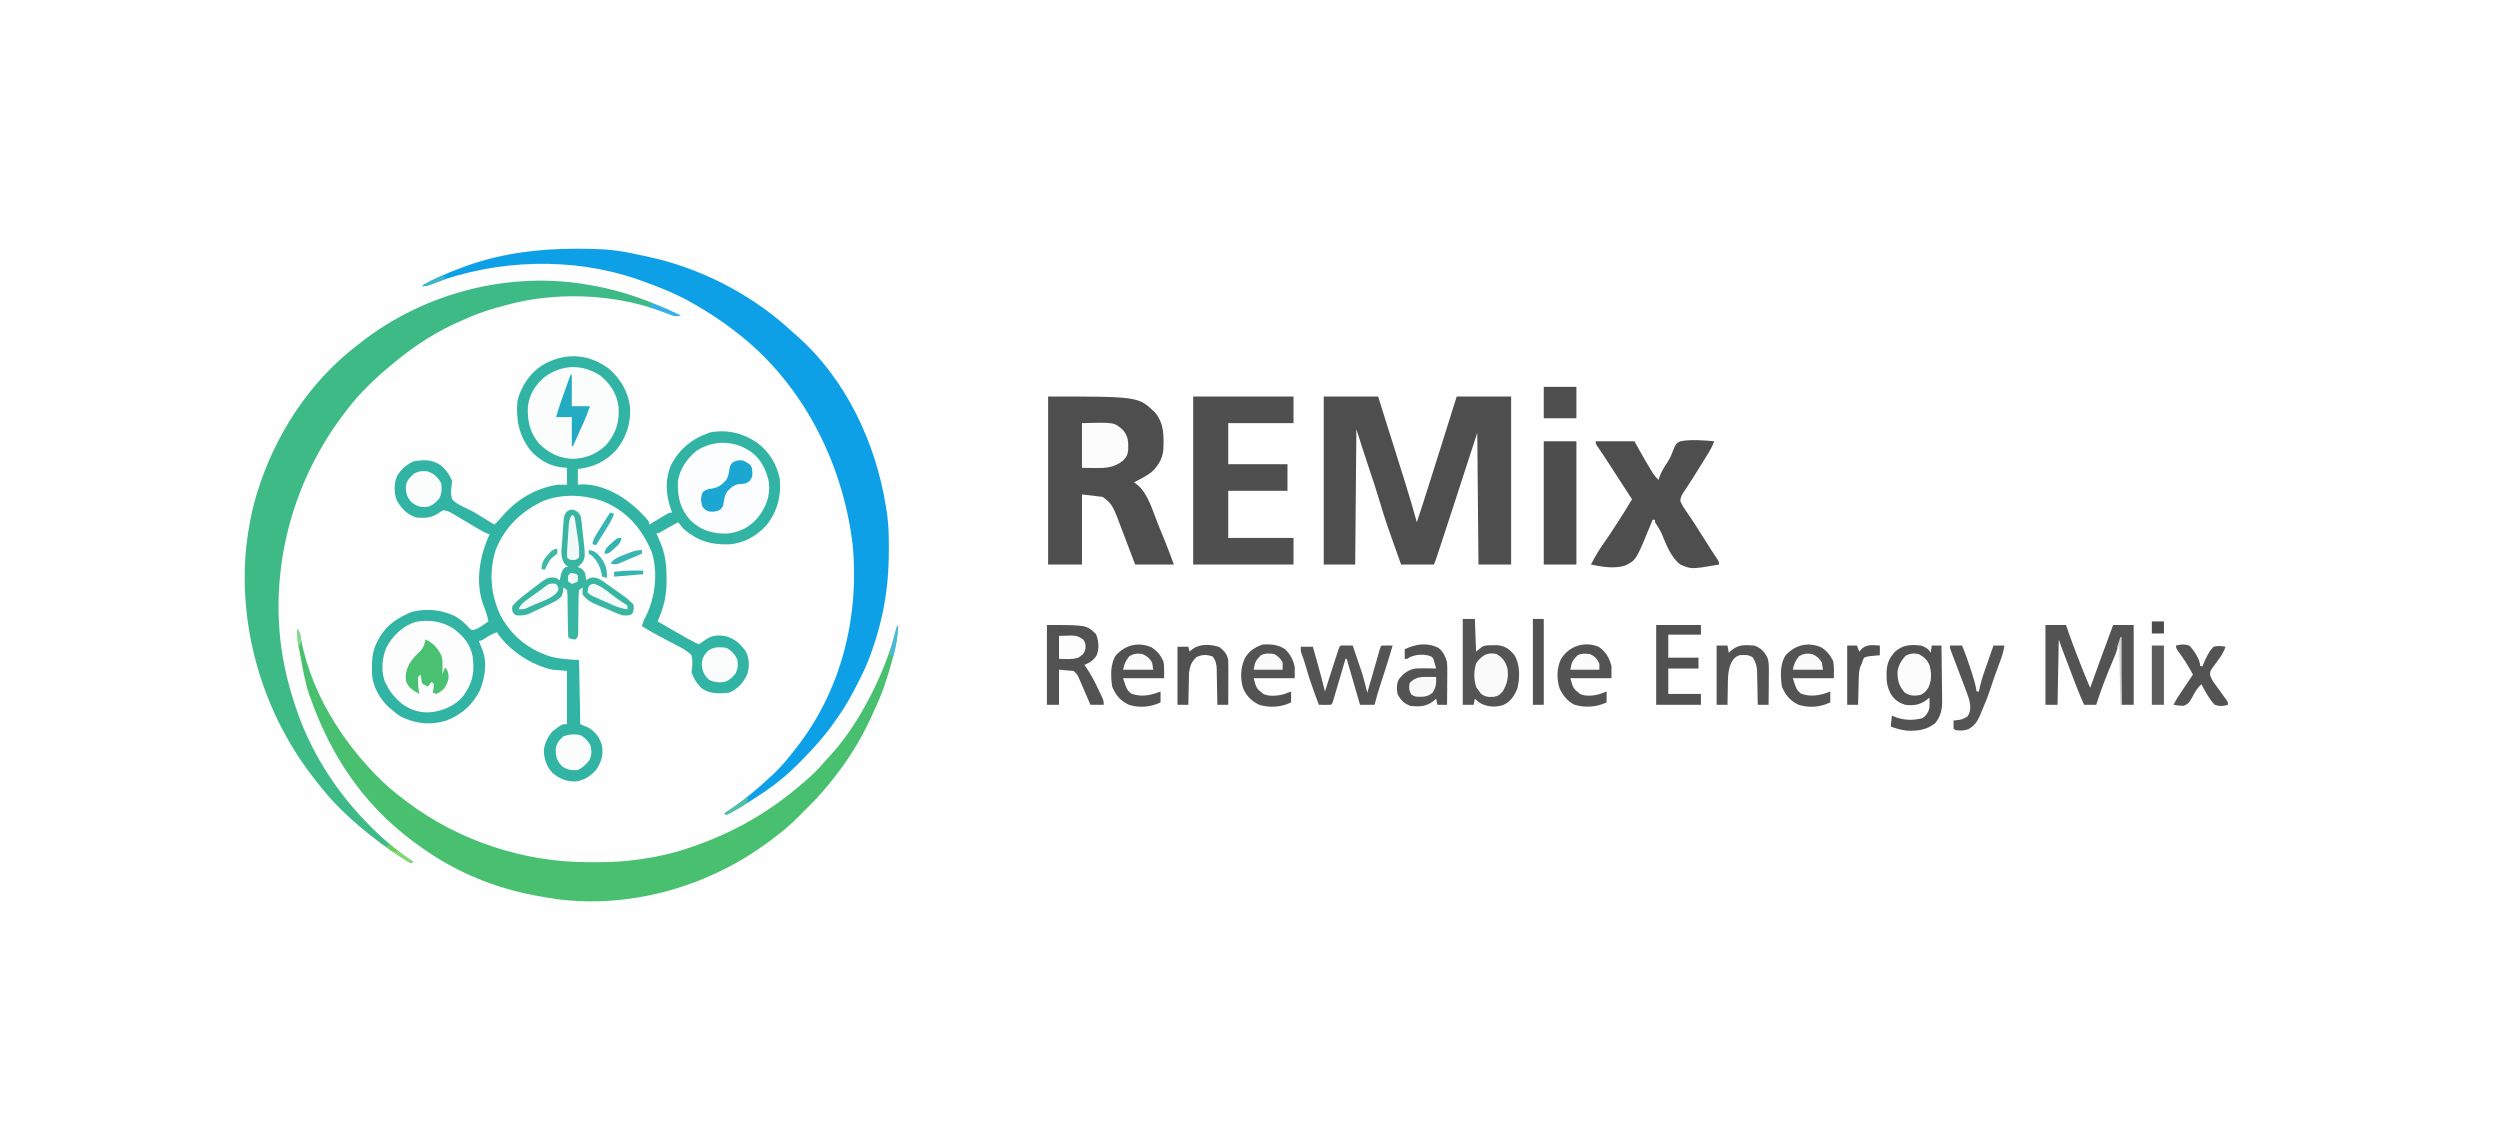 <?xml version="1.0" encoding="UTF-8"?>
<svg version="1.1" xmlns="http://www.w3.org/2000/svg" width="2068" height="945">
<rect width="100%" height="100%" fill="#333333" stroke="none"/>
<path d="M0 0 C682.44 0 1364.88 0 2068 0 C2068 311.85 2068 623.7 2068 945 C1385.56 945 703.12 945 0 945 C0 633.15 0 321.3 0 0 Z " fill="#FEFEFE" transform="translate(0,0)"/>
<path d="M0 0 C9.703 8.327 16.223 19.718 17.426 32.531 C17.962 45.232 14.112 56.95 6.176 66.867 C-2.81 76.634 -12.759 81.33 -25.824 82.867 C-25.824 87.157 -25.824 91.447 -25.824 95.867 C-24.545 95.743 -23.267 95.62 -21.949 95.492 C-4.844 95.516 12.695 105.597 24.562 117.207 C33.176 125.975 33.176 125.975 33.176 128.867 C33.68 128.564 34.185 128.261 34.705 127.949 C36.984 126.584 39.267 125.226 41.551 123.867 C42.742 123.152 42.742 123.152 43.957 122.422 C44.718 121.971 45.478 121.52 46.262 121.055 C46.963 120.636 47.665 120.217 48.388 119.785 C50.176 118.867 50.176 118.867 52.176 118.867 C51.743 117.755 51.743 117.755 51.301 116.621 C46.814 103.892 46.052 91.282 51.633 78.73 C58.063 66.797 67.563 58.645 80.176 53.867 C81.29 53.434 82.403 53.001 83.551 52.555 C97.278 49.951 110.642 53.024 122.176 60.867 C132.242 68.063 138.677 78.789 141.176 90.867 C142.6 105.305 139.111 118.143 130.055 129.535 C121.834 138.458 111.198 144.477 98.953 145.141 C84.284 145.576 73.658 142.439 62.176 132.867 C60.306 130.942 58.765 129.039 57.176 126.867 C55.446 127.803 53.717 128.741 51.988 129.68 C50.544 130.463 50.544 130.463 49.07 131.262 C47.167 132.318 45.287 133.419 43.438 134.566 C41.176 135.867 41.176 135.867 39.176 135.867 C39.586 136.846 39.996 137.824 40.418 138.832 C40.963 140.156 41.507 141.48 42.051 142.805 C42.32 143.445 42.59 144.085 42.867 144.744 C46.776 154.325 47.564 163.232 47.551 173.555 C47.549 175.42 47.549 175.42 47.548 177.323 C47.396 189.072 44.815 198.165 40.176 208.867 C43.73 210.933 47.287 212.996 50.845 215.056 C52.052 215.755 53.258 216.456 54.464 217.157 C60.943 220.923 67.416 224.621 74.176 227.867 C74.791 227.446 75.406 227.024 76.039 226.59 C77.251 225.768 77.251 225.768 78.488 224.93 C79.289 224.384 80.089 223.839 80.914 223.277 C86.189 219.988 91.785 220.093 97.707 221.445 C104.633 223.797 109.054 227.876 113.176 233.867 C116.088 239.882 116.343 246.231 114.301 252.594 C111.132 259.494 106.381 265.058 99.176 267.867 C91.448 268.722 83.739 268.982 77.047 264.566 C72.884 260.786 69.948 256.183 68.176 250.867 C68.303 249.864 68.43 248.86 68.562 247.826 C69.018 243.846 69.072 240.783 68.176 236.867 C64.212 232.741 59.506 230.453 54.426 227.93 C53.128 227.239 51.832 226.543 50.539 225.842 C48 224.473 45.45 223.133 42.885 221.813 C37.529 219.037 32.353 215.96 27.176 212.867 C27.9 209.746 28.925 207.357 30.488 204.555 C38.227 189.033 40.599 168.456 35.332 151.68 C27.629 132.943 15.408 118.284 -3.543 110.156 C-19.34 103.95 -38.624 102.964 -54.57 109.324 C-72.837 117.986 -86.252 130.855 -93.824 149.867 C-99.619 168.191 -97.91 187.803 -89.289 204.914 C-80.21 221.211 -66.722 231.963 -49 237.797 C-40.738 240.113 -33.697 240.276 -24.824 240.867 C-24.494 258.357 -24.164 275.847 -23.824 293.867 C-20.359 295.352 -20.359 295.352 -16.824 296.867 C-10.968 300.507 -7.644 305.24 -5.824 311.867 C-4.532 319.511 -6.482 325.534 -10.824 331.867 C-15.215 336.821 -20.499 340.21 -27.137 341.219 C-34.77 341.672 -40.826 339.183 -46.68 334.328 C-51.436 329.372 -53.501 323.371 -53.988 316.578 C-53.692 310.132 -50.958 304.744 -46.824 299.867 C-39.035 293.867 -39.035 293.867 -34.824 293.867 C-34.824 279.347 -34.824 264.827 -34.824 249.867 C-38.784 249.537 -42.744 249.207 -46.824 248.867 C-64.409 245.042 -82.798 232.907 -92.824 217.867 C-96.986 219.298 -100.41 221.432 -104.055 223.844 C-105.824 224.867 -105.824 224.867 -107.824 224.867 C-107.547 225.543 -107.27 226.218 -106.984 226.914 C-106.441 228.252 -106.441 228.252 -105.887 229.617 C-105.347 230.94 -105.347 230.94 -104.797 232.289 C-100.617 243.369 -102.585 255.08 -106.824 265.867 C-112.688 277.716 -122.036 286.05 -134.309 290.836 C-147.218 294.961 -159.687 293.683 -171.824 287.867 C-174.796 286.129 -177.286 284.184 -179.824 281.867 C-180.488 281.317 -181.152 280.766 -181.836 280.199 C-189.058 273.748 -195.119 263.547 -196.017 253.768 C-196.41 242.824 -196.502 233.605 -190.824 223.867 C-190.138 222.641 -190.138 222.641 -189.438 221.391 C-183.115 211.031 -173.863 205.401 -162.824 200.867 C-150.399 198.048 -138.215 199.193 -126.824 204.867 C-122.684 207.521 -119.078 210.388 -115.895 214.145 C-113.959 216.139 -113.959 216.139 -111.375 215.809 C-108.591 214.781 -106.439 213.508 -104.012 211.805 C-102.826 210.983 -102.826 210.983 -101.617 210.145 C-101.026 209.723 -100.434 209.301 -99.824 208.867 C-100.722 203.461 -102.737 198.545 -104.668 193.438 C-110.645 174.983 -106.757 153.987 -98.824 136.867 C-99.855 136.492 -99.855 136.492 -100.906 136.11 C-104.286 134.671 -107.375 132.877 -110.516 130.988 C-111.803 130.225 -113.09 129.461 -114.377 128.697 C-116.388 127.498 -118.398 126.298 -120.407 125.096 C-122.357 123.931 -124.311 122.772 -126.266 121.613 C-127.163 121.073 -127.163 121.073 -128.078 120.521 C-132.214 118.052 -132.214 118.052 -136.824 116.867 C-138.924 117.789 -138.924 117.789 -140.887 119.242 C-146.936 123.399 -152.608 123.656 -159.824 122.867 C-167.398 120.241 -171.689 115.549 -175.637 108.742 C-178.056 102.472 -178.02 94.713 -175.324 88.555 C-172.056 83.023 -167.375 78.974 -161.512 76.43 C-153.358 75.186 -146.928 74.836 -139.762 79.379 C-135.088 82.969 -132.026 87.394 -129.824 92.867 C-130.034 95.292 -130.332 97.711 -130.699 100.117 C-130.901 103.117 -130.597 104.826 -129.824 107.867 C-125.995 112.042 -120.378 114.214 -115.345 116.606 C-110.983 118.788 -106.893 121.406 -102.762 123.992 C-101.23 124.934 -99.697 125.874 -98.164 126.812 C-96.511 127.83 -96.511 127.83 -94.824 128.867 C-92.267 126.36 -89.875 123.797 -87.574 121.055 C-75.829 107.65 -60.506 98.711 -42.824 95.867 C-41.388 95.805 -39.949 95.78 -38.512 95.805 C-36.686 95.836 -36.686 95.836 -34.824 95.867 C-34.824 91.247 -34.824 86.627 -34.824 81.867 C-36.144 81.764 -37.464 81.661 -38.824 81.555 C-49.433 80.299 -58.014 75.247 -65.164 67.25 C-74.663 54.762 -77.061 42.252 -75.824 26.867 C-75.019 22.843 -73.721 19.496 -71.824 15.867 C-71.35 14.946 -70.875 14.024 -70.387 13.074 C-64.344 2.544 -55.467 -4.684 -43.824 -8.133 C-42.751 -8.467 -42.751 -8.467 -41.656 -8.809 C-26.741 -12.802 -12.197 -9.302 0 0 Z " fill="#32B4A4" transform="translate(503.824,305.133)"/>
<path d="M0 0 C0.958 -0.001 1.916 -0.001 2.902 -0.002 C16.844 0.014 30.366 0.429 44.062 3.25 C45.014 3.438 45.966 3.625 46.947 3.818 C53.687 5.158 60.382 6.645 67.062 8.25 C68.849 8.675 68.849 8.675 70.672 9.109 C111.215 19.8 149.418 40.68 180.062 69.25 C180.867 69.953 181.671 70.655 182.5 71.379 C223.788 107.442 248.718 160.791 257.062 214.25 C257.243 215.359 257.424 216.467 257.611 217.609 C259.134 227.739 259.381 237.65 259.312 247.875 C259.309 248.711 259.306 249.546 259.302 250.407 C259.203 271.064 257.242 290.204 252.062 310.25 C251.725 311.569 251.725 311.569 251.381 312.914 C247.054 329.344 241.145 345.5 233.033 360.442 C232.048 362.278 231.106 364.13 230.172 365.992 C225.27 375.654 219.427 384.493 213.062 393.25 C212.642 393.83 212.222 394.41 211.789 395.008 C205.472 403.651 198.493 411.553 191.062 419.25 C190.495 419.84 189.927 420.43 189.341 421.038 C181.986 428.637 174.527 435.874 166.062 442.25 C165.201 442.902 165.201 442.902 164.321 443.567 C155.285 450.338 145.852 456.332 136.125 462.062 C135.064 462.692 134.003 463.321 132.909 463.969 C131.92 464.543 130.93 465.116 129.91 465.707 C129.023 466.222 128.137 466.738 127.223 467.269 C126.51 467.593 125.797 467.916 125.062 468.25 C124.403 467.92 123.743 467.59 123.062 467.25 C124.604 466.216 124.604 466.216 126.176 465.16 C139.451 456.186 151.444 446.265 163.062 435.25 C163.817 434.538 164.571 433.827 165.348 433.094 C170.239 428.348 174.586 423.226 178.792 417.866 C179.669 416.751 180.551 415.64 181.438 414.532 C219.779 366.486 235.087 305.303 229.375 244.625 C229.017 241.485 228.563 238.37 228.062 235.25 C227.907 234.275 227.751 233.3 227.59 232.296 C217.027 168.626 184.128 107.661 132.062 68.25 C131.524 67.835 130.985 67.42 130.43 66.992 C120.434 59.307 109.982 52.545 99.062 46.25 C98.326 45.823 97.589 45.397 96.83 44.957 C83.192 37.161 68.859 31.462 54.062 26.25 C53.093 25.908 52.123 25.566 51.125 25.214 C-2.652 6.658 -65.122 8.793 -118.129 28.867 C-121.04 29.966 -123.85 30.773 -126.938 31.25 C-123.301 28.209 -119.268 26.353 -115 24.375 C-114.242 24.022 -113.484 23.669 -112.704 23.305 C-106.219 20.319 -99.662 17.651 -92.938 15.25 C-91.862 14.853 -90.787 14.456 -89.68 14.047 C-60.544 3.748 -30.73 0.02 0 0 Z " fill="#0EA0E6" transform="translate(475.938,205.75)"/>
<path d="M0 0 C0.907 0.161 1.814 0.322 2.749 0.488 C27.807 5.028 51.179 13.852 74 25 C69.891 26.37 67.244 24.852 63.375 23.375 C61.823 22.809 60.269 22.247 58.715 21.688 C57.529 21.26 57.529 21.26 56.32 20.824 C17.476 7.023 -29.131 5.324 -69 16 C-70.194 16.315 -70.194 16.315 -71.412 16.637 C-81.926 19.439 -92.08 22.484 -102 27 C-103.35 27.571 -104.702 28.138 -106.055 28.703 C-126.943 37.536 -145.59 49.518 -163 64 C-163.504 64.414 -164.009 64.828 -164.528 65.255 C-178.229 76.534 -191.264 88.824 -202 103 C-202.405 103.523 -202.809 104.046 -203.226 104.584 C-245.51 159.34 -265.31 229.041 -256.559 297.787 C-254.418 313.581 -250.951 328.834 -246 344 C-245.751 344.784 -245.503 345.568 -245.247 346.376 C-233.672 382.641 -213.333 415.63 -187 443 C-186.1 443.94 -186.1 443.94 -185.183 444.9 C-173.424 457.129 -161.071 467.5 -147 477 C-147.66 477.33 -148.32 477.66 -149 478 C-150.701 477.218 -150.701 477.218 -152.754 475.93 C-153.517 475.452 -154.281 474.974 -155.068 474.482 C-155.891 473.952 -156.714 473.422 -157.562 472.875 C-158.837 472.06 -158.837 472.06 -160.137 471.229 C-168.793 465.613 -176.977 459.479 -185 453 C-185.596 452.521 -186.192 452.043 -186.806 451.549 C-201.181 439.9 -214.78 426.733 -226 412 C-226.793 411.001 -227.586 410.002 -228.402 408.973 C-271.022 355.083 -292.226 284.475 -285.281 215.949 C-283.598 201.711 -281.126 187.738 -277 174 C-276.776 173.249 -276.552 172.498 -276.321 171.724 C-262.001 124.64 -233.295 80.105 -194 50 C-192.823 49.071 -191.646 48.141 -190.469 47.211 C-137.377 5.787 -66.393 -12.404 0 0 Z " fill="#3DBA85" transform="translate(489,236)"/>
<path d="M0 0 C14.85 0 29.7 0 45 0 C50 16 50 16 52.375 23.625 C54.411 30.154 56.485 36.671 58.562 43.188 C60.76 50.08 62.937 56.978 65.047 63.898 C65.932 66.779 66.84 69.653 67.751 72.526 C71.049 82.956 74.032 93.472 77 104 C79.52 96.514 81.928 88.994 84.316 81.465 C84.734 80.151 85.151 78.837 85.569 77.522 C86.674 74.043 87.778 70.562 88.882 67.082 C89.563 64.935 90.245 62.788 90.926 60.642 C97.336 40.444 103.709 20.235 110 0 C124.85 0 139.7 0 155 0 C155 45.87 155 91.74 155 139 C146.09 139 137.18 139 128 139 C127.505 85.045 127.505 85.045 127 30 C116.552 62.09 116.552 62.09 106.125 94.188 C102.527 105.259 98.923 116.328 95.25 127.375 C94.927 128.35 94.603 129.325 94.27 130.329 C93.98 131.197 93.69 132.066 93.391 132.961 C93.143 133.701 92.896 134.442 92.642 135.205 C92 137 92 137 91 139 C82.09 139 73.18 139 64 139 C51.065 102.758 51.065 102.758 45.821 85.277 C43.191 76.527 40.338 67.862 37.407 59.208 C33.795 48.512 30.426 37.767 27 27 C26.67 63.96 26.34 100.92 26 139 C17.42 139 8.84 139 0 139 C0 93.13 0 47.26 0 0 Z " fill="#4E4E4E" transform="translate(1095,328)"/>
<path d="M0 0 C0.33 0 0.66 0 1 0 C0.571 8.701 -0.914 16.727 -3.188 25.125 C-3.501 26.302 -3.814 27.479 -4.136 28.692 C-8.014 43.051 -12.494 56.607 -19 70 C-19.633 71.403 -20.261 72.808 -20.887 74.215 C-29.793 94.017 -41.26 112.207 -55 129 C-55.502 129.616 -56.004 130.232 -56.521 130.867 C-61.719 137.215 -67.067 143.323 -73 149 C-75.497 151.476 -77.97 153.968 -80.402 156.508 C-87.419 163.751 -94.926 169.971 -103 176 C-103.55 176.416 -104.1 176.832 -104.667 177.261 C-154.451 214.774 -218.866 233.733 -281.032 225.82 C-286.712 225.004 -292.359 224.052 -298 223 C-299.466 222.727 -299.466 222.727 -300.962 222.449 C-332.256 216.408 -362.719 204.143 -389 186 C-389.881 185.406 -389.881 185.406 -390.779 184.8 C-412.92 169.83 -433.426 150.73 -449 129 C-449.636 128.136 -450.271 127.273 -450.926 126.383 C-452.675 123.955 -454.351 121.496 -456 119 C-456.882 117.666 -456.882 117.666 -457.781 116.305 C-469.076 98.576 -477.918 79.763 -485 60 C-485.418 58.86 -485.835 57.721 -486.266 56.547 C-490.026 45.384 -491.825 33.554 -494 22 C-494.194 20.997 -494.388 19.994 -494.588 18.961 C-494.862 17.52 -494.862 17.52 -495.141 16.051 C-495.385 14.777 -495.385 14.777 -495.634 13.478 C-496.204 9.62 -496.128 5.893 -496 2 C-493.767 5.35 -493.462 7.429 -492.812 11.375 C-488.371 35.259 -477.967 59.545 -465 80 C-464.438 80.891 -464.438 80.891 -463.865 81.8 C-454.875 95.963 -444.593 108.889 -433 121 C-432.53 121.497 -432.06 121.995 -431.575 122.507 C-423.979 130.513 -415.843 137.411 -407 144 C-406.446 144.42 -405.892 144.84 -405.322 145.272 C-362.796 177.44 -308.865 195.19 -255.717 195.185 C-253.034 195.187 -250.351 195.206 -247.668 195.225 C-236.312 195.262 -225.246 194.574 -214 193 C-212.916 192.849 -211.831 192.697 -210.714 192.541 C-198.162 190.659 -186.024 188.061 -174 184 C-173.08 183.695 -172.161 183.389 -171.213 183.075 C-135.804 171.212 -105.012 153.602 -77 129 C-76.009 128.132 -75.017 127.265 -73.996 126.371 C-69.259 122.149 -64.792 117.884 -60.715 113.02 C-59.536 111.631 -58.316 110.275 -57.066 108.949 C-45.272 96.419 -35.316 82.04 -27 67 C-26.598 66.279 -26.197 65.558 -25.783 64.814 C-14.437 44.293 -5.716 22.763 0 0 Z " fill="#48C06F" transform="translate(742,518)"/>
<path d="M0 0 C74.502 0 74.502 0 88.086 12.84 C96.107 21.892 95.829 33.033 95.27 44.445 C94.501 51.729 90.873 57.61 85.562 62.5 C81.03 65.909 76.068 68.483 71 71 C72.031 71.743 73.062 72.485 74.125 73.25 C83.001 80.952 86.738 95.304 91.069 105.964 C92.125 108.563 93.189 111.16 94.254 113.756 C94.943 115.443 95.632 117.129 96.32 118.816 C96.631 119.575 96.941 120.334 97.261 121.115 C99.662 127.035 101.813 132.985 104 139 C93.44 139 82.88 139 72 139 C66.812 125.312 66.812 125.312 65.21 121.083 C63.809 117.388 62.406 113.694 61 110 C60.54 108.791 60.08 107.583 59.607 106.338 C59.172 105.2 58.737 104.063 58.289 102.891 C57.906 101.887 57.522 100.883 57.127 99.849 C53.976 91.886 52.364 87.909 45 83 C39.39 82.34 33.78 81.68 28 81 C28 100.14 28 119.28 28 139 C18.76 139 9.52 139 0 139 C0 93.13 0 47.26 0 0 Z " fill="#4E4E4E" transform="translate(867,328)"/>
<path d="M0 0 C27.39 0 54.78 0 83 0 C83 7.26 83 14.52 83 22 C65.18 22 47.36 22 29 22 C29 33.22 29 44.44 29 56 C45.17 56 61.34 56 78 56 C78 63.26 78 70.52 78 78 C61.83 78 45.66 78 29 78 C29 90.87 29 103.74 29 117 C46.82 117 64.64 117 83 117 C83 124.26 83 131.52 83 139 C55.61 139 28.22 139 0 139 C0 93.13 0 47.26 0 0 Z " fill="#4F4F4F" transform="translate(987,328)"/>
<path d="M0 0 C10.56 0 21.12 0 32 0 C33.32 2.372 34.64 4.744 36 7.188 C39.043 12.613 42.136 18.002 45.375 23.312 C46.001 24.34 46.628 25.367 47.273 26.426 C48.719 28.581 50.08 30.275 52 32 C52.255 31.135 52.51 30.27 52.773 29.379 C54.257 25.293 56.331 21.881 58.735 18.271 C60.717 15.253 62.101 12.716 63.32 9.266 C66.207 2.04 66.207 2.04 70 0 C79.189 -1.66 88.748 -0.781 98 0 C96.59 3.83 94.806 7.147 92.656 10.613 C91.991 11.689 91.326 12.766 90.64 13.874 C90.29 14.436 89.94 14.998 89.58 15.577 C88.492 17.326 87.41 19.078 86.33 20.831 C83.169 25.954 79.985 31.059 76.684 36.094 C76.212 36.82 75.74 37.547 75.254 38.296 C74.401 39.603 73.536 40.901 72.656 42.191 C71.025 44.698 70.003 46.476 69.984 49.504 C71.345 52.848 73.247 55.689 75.312 58.625 C76.226 59.958 77.137 61.293 78.047 62.629 C78.528 63.335 79.01 64.042 79.506 64.77 C82.105 68.65 84.582 72.606 87.062 76.562 C91.371 83.433 91.371 83.433 95.762 90.25 C96.395 91.222 96.395 91.222 97.041 92.213 C97.827 93.415 98.617 94.615 99.41 95.813 C102 99.78 102 99.78 102 102 C79.177 105.937 79.177 105.937 70 102 C62.163 96.072 58.137 85.154 54.507 76.343 C52.976 72.948 51.076 70.081 49 67 C49 66.34 49 65.68 49 65 C48.34 65 47.68 65 47 65 C46.738 65.671 46.476 66.341 46.206 67.032 C33.459 98.401 33.459 98.401 24.135 102.9 C15.139 105.611 4.99 103.861 -4 102 C-0.648 95.542 2.934 89.467 7.179 83.559 C10.447 78.966 13.49 74.224 16.562 69.5 C17.196 68.532 17.83 67.564 18.482 66.566 C22.463 60.458 26.298 54.281 30 48 C24.071 38.828 18.136 29.66 12.188 20.5 C11.661 19.689 11.135 18.878 10.593 18.042 C10.082 17.255 9.57 16.467 9.043 15.656 C8.546 14.891 8.049 14.125 7.537 13.336 C6.465 11.707 5.378 10.088 4.28 8.477 C3.73 7.67 3.18 6.863 2.613 6.031 C2.112 5.305 1.611 4.578 1.095 3.83 C0 2 0 2 0 0 Z " fill="#4E4E4E" transform="translate(1320,365)"/>
<path d="M0 0 C8.161 6.608 13.681 15.294 14.883 25.789 C15.671 37.998 12.922 47.297 4.977 56.84 C-2.782 64.56 -12.013 68.337 -22.914 68.719 C-34.269 68.228 -42.729 64.131 -50.789 56.156 C-58.443 47.05 -60.561 37.732 -60.133 26.031 C-59.235 15.906 -54.111 7.694 -46.43 1.145 C-32.052 -9.505 -15.121 -9.996 0 0 Z " fill="#FBFDFD" transform="translate(496.789,310.844)"/>
<path d="M0 0 C1.027 0.684 1.027 0.684 2.074 1.383 C9.78 7.233 14.247 16.65 16 26 C17.248 37.094 13.849 46.35 7 55 C0.205 63.071 -7.968 67.263 -18.543 68.371 C-30.799 68.594 -40.089 65.852 -49.027 57.238 C-57.221 47.942 -59.502 38.626 -59.32 26.477 C-58.336 15.792 -52.072 6.777 -44 0 C-30.747 -8.843 -13.196 -9.019 0 0 Z " fill="#FCFDFE" transform="translate(620,373)"/>
<path d="M0 0 C8.327 5.998 14.401 13.137 16.375 23.375 C17.747 34.605 16.95 43.827 10.375 53.375 C9.868 54.133 9.362 54.891 8.84 55.672 C2.829 63.529 -7.016 67.85 -16.625 69.375 C-26.41 70.486 -34.469 68.152 -42.43 62.32 C-47.555 57.925 -51.621 53.432 -54.625 47.375 C-55.223 46.199 -55.821 45.024 -56.438 43.812 C-59.481 34.927 -58.578 24.408 -54.941 15.867 C-49.854 6.237 -41.474 -1.76 -30.945 -5.191 C-20.023 -7.232 -9.458 -5.8 0 0 Z " fill="#FCFDFC" transform="translate(374.625,519.625)"/>
<path d="M0 0 C8.91 0 17.82 0 27 0 C27 33.66 27 67.32 27 102 C18.09 102 9.18 102 0 102 C0 68.34 0 34.68 0 0 Z " fill="#4D4D4D" transform="translate(1277,365)"/>
<path d="M0 0 C3.767 0.615 4.686 1.573 7.062 4.5 C7.792 7.059 7.792 7.059 8.109 9.938 C8.232 10.998 8.354 12.059 8.48 13.152 C8.59 14.257 8.7 15.362 8.812 16.5 C9 18.111 9 18.111 9.191 19.754 C11.316 39.155 11.316 39.155 8.954 43.573 C7.562 45.25 7.562 45.25 5.062 47.5 C5.681 47.768 6.3 48.036 6.938 48.312 C9.062 49.5 9.062 49.5 11.062 52.5 C11.453 54.49 11.795 56.49 12.062 58.5 C13.053 57.84 14.043 57.18 15.062 56.5 C19.437 55.654 21.883 56.778 25.488 59.098 C27.127 60.238 28.756 61.394 30.375 62.562 C31.179 63.124 31.982 63.685 32.811 64.264 C46.374 73.812 46.374 73.812 51.062 78.5 C51.393 81.603 51.568 83.658 49.938 86.375 C47.204 88.015 45.225 87.715 42.062 87.5 C38.89 86.478 38.89 86.478 35.527 85.051 C34.926 84.796 34.325 84.542 33.706 84.28 C32.442 83.741 31.181 83.197 29.922 82.648 C28.009 81.816 26.086 81.01 24.162 80.205 C22.929 79.676 21.697 79.145 20.465 78.613 C18.802 77.898 18.802 77.898 17.105 77.169 C13.753 75.33 11.524 73.419 9.062 70.5 C8.75 67.188 8.75 67.188 9.062 64.5 C8.072 65.16 7.082 65.82 6.062 66.5 C5.749 69.451 5.622 72.202 5.621 75.156 C5.608 76.014 5.595 76.872 5.581 77.756 C5.54 80.504 5.518 83.252 5.5 86 C5.476 88.748 5.448 91.496 5.408 94.244 C5.384 95.955 5.369 97.667 5.365 99.379 C5.287 105.275 5.287 105.275 3.062 107.5 C-1.493 106.944 -1.493 106.944 -2.938 105.5 C-3.061 102.641 -3.124 99.802 -3.148 96.941 C-3.177 95.176 -3.205 93.411 -3.234 91.646 C-3.276 88.851 -3.313 86.055 -3.339 83.259 C-3.366 80.569 -3.412 77.881 -3.461 75.191 C-3.464 74.352 -3.467 73.512 -3.471 72.647 C-3.492 70.046 -3.492 70.046 -3.938 66.5 C-4.928 65.84 -5.918 65.18 -6.938 64.5 C-7.03 66.109 -7.03 66.109 -7.125 67.75 C-8.115 72.319 -9.183 72.898 -12.938 75.5 C-17.128 77.793 -21.476 79.747 -25.812 81.75 C-26.971 82.304 -28.13 82.859 -29.324 83.43 C-31.016 84.215 -31.016 84.215 -32.742 85.016 C-33.763 85.493 -34.784 85.97 -35.835 86.462 C-39.39 87.651 -42.212 87.764 -45.938 87.5 C-47.875 86.312 -47.875 86.312 -48.938 84.5 C-49.438 82.125 -49.438 82.125 -48.938 79.5 C-44.82 74.86 -39.901 71.21 -35 67.438 C-33.821 66.52 -33.821 66.52 -32.619 65.584 C-19.87 55.715 -19.87 55.715 -12.938 56.5 C-11.947 57.16 -10.957 57.82 -9.938 58.5 C-9.669 57.242 -9.401 55.984 -9.125 54.688 C-8.339 51.536 -7.757 49.38 -4.938 47.5 C-4.277 47.5 -3.618 47.5 -2.938 47.5 C-3.763 46.819 -4.588 46.139 -5.438 45.438 C-9.807 40.078 -8.376 32.986 -7.938 26.5 C-7.881 25.583 -7.825 24.666 -7.768 23.721 C-7.577 20.749 -7.357 17.781 -7.125 14.812 C-7.055 13.856 -6.986 12.9 -6.914 11.914 C-6.833 11.01 -6.752 10.107 -6.668 9.176 C-6.566 7.968 -6.566 7.968 -6.462 6.736 C-5.516 2.704 -4.118 0.701 0 0 Z " fill="#38B6A2" transform="translate(472.938,421.5)"/>
<path d="M0 0 C5.61 0 11.22 0 17 0 C17.763 2.228 18.526 4.455 19.312 6.75 C22.232 15.121 25.441 23.377 28.688 31.625 C29.163 32.834 29.638 34.043 30.128 35.288 C32.343 40.893 34.58 46.48 37 52 C37.22 51.384 37.441 50.768 37.667 50.134 C43.665 33.379 49.793 16.678 56 0 C61.61 0 67.22 0 73 0 C73 21.78 73 43.56 73 66 C69.7 66 66.4 66 63 66 C62.67 48.18 62.34 30.36 62 12 C60.68 15.96 59.36 19.92 58 24 C56.819 26.872 55.637 29.744 54.422 32.602 C49.833 43.569 45.58 54.661 42 66 C38.7 66 35.4 66 32 66 C29.752 61.087 27.643 56.16 25.715 51.113 C25.279 49.973 24.843 48.833 24.393 47.658 C23.934 46.451 23.474 45.244 23 44 C22.532 42.772 22.064 41.543 21.581 40.278 C20.378 37.117 19.177 33.956 17.978 30.794 C17.237 28.842 16.496 26.89 15.754 24.938 C15.279 23.685 14.803 22.432 14.328 21.18 C13.904 20.063 13.481 18.947 13.044 17.796 C12.327 15.877 11.648 13.944 11 12 C10.67 29.82 10.34 47.64 10 66 C6.7 66 3.4 66 0 66 C0 44.22 0 22.44 0 0 Z " fill="#535353" transform="translate(1692,517)"/>
<path d="M0 0 C3.488 1.192 6.287 2.575 8 6 C8.33 4.02 8.66 2.04 9 0 C11.64 0 14.28 0 17 0 C17.127 7.668 17.215 15.335 17.275 23.004 C17.3 25.61 17.334 28.217 17.377 30.823 C17.438 34.578 17.466 38.333 17.488 42.09 C17.514 43.246 17.54 44.403 17.566 45.595 C17.569 52.886 16.506 58.138 12 64 C5.152 69.803 -2.707 70.76 -11.418 70.41 C-16.262 69.855 -20.43 68.687 -25 67 C-24.67 64.03 -24.34 61.06 -24 58 C-22.783 58.495 -21.566 58.99 -20.312 59.5 C-13.167 61.874 -5.573 62.109 1.625 59.875 C4.7 57.447 5.757 55.729 7 52 C7.222 48.98 7.181 46.021 7 43 C6.278 43.619 5.556 44.237 4.812 44.875 C-0.846 49.15 -6.033 49.859 -13 49 C-18.319 47.318 -22.002 44.775 -25 40 C-27.674 34.678 -28.52 30.494 -28.438 24.562 C-28.431 23.813 -28.424 23.063 -28.417 22.29 C-28.204 14.987 -26.435 10.809 -21.562 5.188 C-14.695 -0.675 -8.849 -0.945 0 0 Z " fill="#525252" transform="translate(1589,534)"/>
<path d="M0 0 C3.3 0 6.6 0 10 0 C10.33 8.91 10.66 17.82 11 27 C12.65 25.68 14.3 24.36 16 23 C18.91 21.545 21.509 21.791 24.75 21.75 C25.962 21.724 27.173 21.698 28.422 21.672 C33.808 22.166 37.745 24.128 41.25 28.25 C41.73 28.791 42.209 29.333 42.703 29.891 C47.446 37.606 47.29 48.401 45.312 56.984 C43.054 63.196 39.771 68.189 33.641 71.133 C27.593 73.119 21.172 72.93 15.438 70.125 C13.23 68.886 11.811 67.811 10 66 C9.67 67.65 9.34 69.3 9 71 C6.03 71 3.06 71 0 71 C0 47.57 0 24.14 0 0 Z " fill="#545454" transform="translate(1210,512)"/>
<path d="M0 0 C32.878 0 32.878 0 40.625 7.562 C42.887 13.218 43.449 19.485 41.082 25.227 C38.457 29.22 35.483 31.228 31 33 C31.371 33.524 31.742 34.047 32.124 34.586 C36.158 40.437 39.369 46.444 42.375 52.875 C42.825 53.811 43.275 54.747 43.738 55.711 C47 62.611 47 62.611 47 66 C43.37 66 39.74 66 36 66 C35.682 65.258 35.365 64.517 35.038 63.753 C33.595 60.394 32.141 57.041 30.688 53.688 C29.938 51.937 29.938 51.937 29.174 50.15 C28.687 49.032 28.201 47.914 27.699 46.762 C27.254 45.73 26.809 44.698 26.35 43.635 C25.027 40.72 25.027 40.72 22 38 C18.04 37.67 14.08 37.34 10 37 C10 46.57 10 56.14 10 66 C6.7 66 3.4 66 0 66 C0 44.22 0 22.44 0 0 Z " fill="#525252" transform="translate(866,517)"/>
<path d="M0 0 C0.917 0.012 1.833 0.023 2.777 0.035 C3.696 0.044 4.616 0.053 5.562 0.062 C6.273 0.074 6.983 0.086 7.715 0.098 C7.897 0.645 8.078 1.193 8.266 1.757 C9.568 5.673 10.879 9.587 12.215 13.492 C12.715 14.965 13.215 16.438 13.715 17.91 C13.962 18.628 14.21 19.345 14.465 20.084 C16.576 26.336 18.18 32.682 19.715 39.098 C20.799 35.39 21.882 31.681 22.965 27.973 C23.284 26.881 23.603 25.789 23.932 24.664 C25.996 17.593 28.023 10.513 29.988 3.414 C30.715 1.098 30.715 1.098 31.715 0.098 C33.234 0.026 34.757 0.014 36.277 0.035 C37.104 0.044 37.93 0.053 38.781 0.062 C39.419 0.074 40.057 0.086 40.715 0.098 C37.66 10.35 34.582 20.588 31.152 30.723 C29.107 36.801 27.33 42.892 25.715 49.098 C21.755 49.098 17.795 49.098 13.715 49.098 C13.34 47.779 12.965 46.46 12.578 45.102 C9.345 33.751 6.067 22.414 2.715 11.098 C2.385 11.098 2.055 11.098 1.715 11.098 C1.424 12.093 1.132 13.088 0.832 14.113 C-0.28 17.905 -1.396 21.696 -2.515 25.486 C-3.042 27.274 -3.569 29.062 -4.095 30.85 C-4.905 33.6 -5.719 36.349 -6.535 39.098 C-6.922 40.415 -6.922 40.415 -7.317 41.759 C-7.559 42.572 -7.801 43.385 -8.051 44.223 C-8.265 44.947 -8.479 45.672 -8.7 46.418 C-9.285 48.098 -9.285 48.098 -10.285 49.098 C-11.971 49.17 -13.66 49.182 -15.348 49.16 C-16.267 49.151 -17.186 49.142 -18.133 49.133 C-18.843 49.121 -19.553 49.11 -20.285 49.098 C-21.297 46.435 -22.295 43.768 -23.285 41.098 C-23.66 40.091 -24.035 39.084 -24.422 38.047 C-27.1 30.723 -29.461 23.373 -31.585 15.871 C-32.414 12.963 -33.265 10.145 -34.43 7.352 C-35.285 5.098 -35.285 5.098 -35.285 1.098 C-31.985 1.098 -28.685 1.098 -25.285 1.098 C-24.178 5.014 -23.075 8.93 -21.973 12.848 C-21.664 13.939 -21.355 15.031 -21.037 16.156 C-18.99 23.44 -17.078 30.747 -15.285 38.098 C-15.064 37.403 -14.842 36.709 -14.614 35.993 C-13.589 32.778 -12.562 29.563 -11.535 26.348 C-11.187 25.256 -10.839 24.164 -10.48 23.039 C-8.699 17.464 -6.905 11.893 -5.082 6.332 C-4.761 5.349 -4.439 4.367 -4.108 3.354 C-2.93 0.125 -2.93 0.125 0 0 Z " fill="#545454" transform="translate(1111.285,533.902)"/>
<path d="M0 0 C3.936 3.23 5.709 7.154 7 12 C7.162 14.785 7.234 17.462 7.195 20.242 C7.192 21.011 7.19 21.779 7.187 22.571 C7.176 25.006 7.151 27.44 7.125 29.875 C7.115 31.534 7.106 33.193 7.098 34.852 C7.076 38.901 7.041 42.951 7 47 C4.36 47 1.72 47 -1 47 C-1.33 45.35 -1.66 43.7 -2 42 C-3.114 42.928 -3.114 42.928 -4.25 43.875 C-10.329 48.572 -15.445 48.648 -23 48 C-28.389 46.172 -31.461 43.078 -34 38 C-34.721 33.591 -34.911 29.658 -32.719 25.668 C-28.976 21.083 -24.966 17.866 -19 17 C-13.332 16.699 -7.67 16.826 -2 17 C-2.398 15.536 -2.819 14.079 -3.25 12.625 C-3.482 11.813 -3.714 11.001 -3.953 10.164 C-4.833 7.906 -4.833 7.906 -6.773 6.73 C-12.309 4.914 -18.256 5.266 -23.562 7.5 C-24.367 7.995 -25.171 8.49 -26 9 C-26.66 9 -27.32 9 -28 9 C-28 6.36 -28 3.72 -28 1 C-18.565 -3.255 -9.66 -4.839 0 0 Z " fill="#535353" transform="translate(1190,536)"/>
<path d="M0 0 C4.432 4.328 6.884 8.874 8 15 C8 17.97 8 20.94 8 24 C-3.22 24 -14.44 24 -26 24 C-23.69 32.479 -23.69 32.479 -18 37 C-13.219 39.391 -6.268 38.546 -1.207 37.328 C0.887 36.622 2.948 35.821 5 35 C5 37.97 5 40.94 5 44 C-3.095 47.965 -12.274 48.621 -20.98 46.156 C-27.586 43.198 -32.026 38.763 -34.805 32.059 C-37.273 23.688 -36.762 14.871 -33 7 C-29.606 1.418 -24.771 -1.675 -18.688 -3.812 C-12.07 -4.274 -5.605 -3.78 0 0 Z " fill="#535353" transform="translate(1063,537)"/>
<path d="M0 0 C5.588 4.063 8.638 9.147 10.277 15.832 C10.277 19.132 10.277 22.432 10.277 25.832 C-0.943 25.832 -12.163 25.832 -23.723 25.832 C-21.412 34.311 -21.412 34.311 -15.723 38.832 C-11.156 41.115 -4.825 40.35 0.004 39.16 C2.118 38.449 4.202 37.649 6.277 36.832 C6.277 39.802 6.277 42.772 6.277 45.832 C-1.871 49.743 -11.428 50.453 -20.16 47.832 C-25.896 45.21 -30.064 39.848 -32.66 34.207 C-35.085 26.461 -35.017 17.648 -31.598 10.27 C-25.196 -0.774 -11.909 -5.109 0 0 Z " fill="#535353" transform="translate(1322.723,535.168)"/>
<path d="M0 0 C4.683 2.851 7.679 6.538 10.121 11.422 C11.019 16.091 10.746 20.917 10.746 25.672 C-0.474 25.672 -11.694 25.672 -23.254 25.672 C-20.267 34.933 -20.267 34.933 -16.754 38.297 C-8.417 41.572 -0.326 39.901 7.746 36.672 C7.746 39.642 7.746 42.612 7.746 45.672 C-0.327 49.626 -9.663 50.411 -18.305 47.723 C-25.435 44.374 -29.216 39.923 -32.254 32.672 C-33.518 24.341 -34.008 13.473 -28.906 6.406 C-21.06 -1.83 -10.941 -4.466 0 0 Z " fill="#535353" transform="translate(1506.254,535.328)"/>
<path d="M0 0 C4.924 2.991 7.917 6.67 10.121 11.98 C10.746 15.668 10.746 15.668 10.746 25.668 C-0.474 25.668 -11.694 25.668 -23.254 25.668 C-20.267 34.929 -20.267 34.929 -16.754 38.293 C-8.417 41.568 -0.326 39.897 7.746 36.668 C7.746 39.638 7.746 42.608 7.746 45.668 C-0.327 49.622 -9.663 50.408 -18.305 47.719 C-25.435 44.37 -29.216 39.919 -32.254 32.668 C-33.518 24.337 -34.008 13.469 -28.906 6.402 C-21.063 -1.831 -10.936 -4.477 0 0 Z " fill="#525252" transform="translate(952.254,535.332)"/>
<path d="M0 0 C12.21 0 24.42 0 37 0 C37 2.64 37 5.28 37 8 C28.09 8 19.18 8 10 8 C10 14.27 10 20.54 10 27 C18.25 27 26.5 27 35 27 C35 29.97 35 32.94 35 36 C26.75 36 18.5 36 10 36 C10 42.93 10 49.86 10 57 C18.91 57 27.82 57 37 57 C37 59.97 37 62.94 37 66 C24.79 66 12.58 66 0 66 C0 44.22 0 22.44 0 0 Z " fill="#515151" transform="translate(1370,517)"/>
<path d="M0 0 C26.722 -0.681 26.722 -0.681 33.727 5.531 C38.348 10.798 38.345 15.013 38.277 21.793 C37.919 25.942 36.904 28.02 34 31 C26.486 37.011 19.283 37.288 10.062 37.125 C6.742 37.084 3.421 37.042 0 37 C0 24.79 0 12.58 0 0 Z " fill="#FCFCFC" transform="translate(895,350)"/>
<path d="M0 0 C3.3 0 6.6 0 10 0 C12.884 7.003 15.411 14.029 17.688 21.25 C17.995 22.204 18.302 23.158 18.619 24.141 C20.08 28.743 21.395 33.191 22 38 C22.66 38 23.32 38 24 38 C24.224 36.826 24.449 35.651 24.68 34.441 C26.239 27.426 28.743 20.705 31.125 13.938 C31.598 12.582 32.071 11.225 32.543 9.869 C33.69 6.578 34.843 3.288 36 0 C38.97 0 41.94 0 45 0 C44.341 5.823 42.298 10.992 40.25 16.438 C37.828 22.969 35.462 29.498 33.312 36.125 C31.192 42.572 28.753 48.799 26 55 C25.622 55.92 25.245 56.841 24.855 57.789 C22.529 63.065 20.277 66.46 15.129 69.234 C11.568 70.515 8.756 70.389 5 70 C4.34 69.67 3.68 69.34 3 69 C3 66.69 3 64.38 3 62 C3.675 61.937 4.351 61.874 5.047 61.809 C10.221 61.178 10.221 61.178 14.59 58.59 C17.5 54.044 17.022 50.183 16 45 C14.964 41.563 13.695 38.231 12.402 34.883 C12.049 33.944 11.695 33.006 11.33 32.039 C10.208 29.065 9.073 26.095 7.938 23.125 C6.8 20.133 5.665 17.141 4.534 14.146 C3.831 12.289 3.125 10.432 2.414 8.577 C2.097 7.743 1.78 6.908 1.453 6.047 C1.031 4.944 1.031 4.944 0.601 3.819 C0 2 0 2 0 0 Z " fill="#545454" transform="translate(1613,534)"/>
<path d="M0 0 C2.97 0 5.94 0 9 0 C9.33 1.98 9.66 3.96 10 6 C10.949 5.196 11.898 4.391 12.875 3.562 C18.391 -1.114 23.963 -0.471 31 0 C36.545 1.848 39.453 4.981 42.097 10.141 C43.284 13.899 43.248 17.466 43.195 21.363 C43.192 22.155 43.19 22.947 43.187 23.763 C43.176 26.28 43.15 28.796 43.125 31.312 C43.115 33.024 43.106 34.736 43.098 36.447 C43.076 40.632 43.041 44.816 43 49 C40.03 49 37.06 49 34 49 C33.985 48.032 33.971 47.064 33.956 46.066 C33.898 42.454 33.82 38.842 33.738 35.23 C33.704 33.671 33.676 32.111 33.654 30.552 C33.62 28.302 33.567 26.054 33.512 23.805 C33.505 23.114 33.499 22.423 33.492 21.711 C33.355 17.115 32.383 13.924 30 10 C26.651 7.369 23.12 7.639 19 8 C15.195 9.327 13.649 11.193 11.902 14.688 C9.091 21.245 9.326 28.031 9.25 35.062 C9.222 36.419 9.192 37.775 9.16 39.131 C9.09 42.421 9.037 45.71 9 49 C6.03 49 3.06 49 0 49 C0 32.83 0 16.66 0 0 Z " fill="#535353" transform="translate(1420,534)"/>
<path d="M0 0 C4.027 2.994 6.483 5.869 7.438 10.812 C7.521 13.649 7.554 16.461 7.535 19.297 C7.534 20.112 7.532 20.928 7.531 21.768 C7.525 24.366 7.513 26.964 7.5 29.562 C7.495 31.327 7.49 33.091 7.486 34.855 C7.475 39.175 7.458 43.493 7.438 47.812 C4.468 47.812 1.498 47.812 -1.562 47.812 C-1.577 46.778 -1.592 45.744 -1.607 44.679 C-1.665 40.83 -1.742 36.982 -1.825 33.134 C-1.858 31.47 -1.886 29.807 -1.909 28.143 C-1.943 25.747 -1.995 23.353 -2.051 20.957 C-2.057 20.217 -2.064 19.477 -2.07 18.715 C-2.195 14.283 -2.752 11.299 -5.562 7.812 C-10.462 6.179 -14.117 6.118 -18.812 8.375 C-22.972 12.061 -24.339 15.98 -24.995 21.361 C-25.021 22.581 -25.047 23.801 -25.074 25.059 C-25.092 25.715 -25.11 26.371 -25.129 27.046 C-25.182 29.114 -25.216 31.182 -25.25 33.25 C-25.283 34.663 -25.318 36.077 -25.354 37.49 C-25.438 40.931 -25.505 44.371 -25.562 47.812 C-28.532 47.812 -31.503 47.812 -34.562 47.812 C-34.562 31.973 -34.562 16.133 -34.562 -0.188 C-31.593 -0.188 -28.622 -0.188 -25.562 -0.188 C-25.233 1.133 -24.902 2.453 -24.562 3.812 C-23.799 3.173 -23.036 2.534 -22.25 1.875 C-16.157 -2.801 -7.056 -2.352 0 0 Z " fill="#515151" transform="translate(1008.562,535.188)"/>
<path d="M0 0 C3.984 -1.005 7.059 -1.278 11 0 C14.798 3.894 20 11.514 20 17 C20.66 17 21.32 17 22 17 C22.268 16.295 22.536 15.59 22.812 14.863 C24.917 9.789 27.196 5.018 31 1 C34.509 0.07 37.462 0.295 41 1 C39.652 4.745 37.955 7.717 35.625 10.938 C35.009 11.806 34.393 12.675 33.758 13.57 C32.728 14.994 31.686 16.41 30.617 17.805 C28.895 20.128 27.949 21.426 28.209 24.368 C29.103 27.342 30.336 29.286 32.16 31.793 C32.789 32.67 33.417 33.547 34.064 34.451 C34.724 35.354 35.383 36.257 36.062 37.188 C37.37 38.991 38.674 40.796 39.973 42.605 C40.553 43.401 41.133 44.197 41.731 45.016 C43 47 43 47 43 49 C38.95 50.199 36.012 50.424 32 49 C27.339 44.142 24.157 37.899 21 32 C17.419 35.18 15.615 38.517 13.438 42.75 C11.481 46.27 10.096 48.687 6.035 49.848 C3.249 49.815 0.721 49.585 -2 49 C-0.496 45.811 1.295 42.942 3.258 40.016 C3.883 39.081 4.508 38.146 5.152 37.184 C6.129 35.731 6.129 35.731 7.125 34.25 C7.784 33.266 8.442 32.283 9.121 31.27 C10.745 28.845 12.372 26.422 14 24 C11.022 18.444 7.881 13.169 4.188 8.062 C0 2.269 0 2.269 0 0 Z " fill="#535353" transform="translate(1800,534)"/>
<path d="M0 0 C6.417 2.952 9.721 6.75 13 13 C13.962 15.91 14.109 18.508 14.062 21.562 C14.053 22.327 14.044 23.091 14.035 23.879 C14.024 24.579 14.012 25.279 14 26 C14 26.99 14 27.98 14 29 C14.66 27.02 15.32 25.04 16 23 C18.434 25.434 18.753 27.402 19.09 30.773 C18.928 34.772 17.357 37.822 15 41 C11.938 43.562 11.938 43.562 9 45 C7.515 44.505 7.515 44.505 6 44 C6.206 42.886 6.412 41.773 6.625 40.625 C6.749 39.429 6.872 38.233 7 37 C6.34 36.34 5.68 35.68 5 35 C4.01 36.32 3.02 37.64 2 39 C-1.875 37.125 -1.875 37.125 -3 36 C-3.368 33.672 -3.702 31.338 -4 29 C-6.182 30.768 -6.182 30.768 -6.23 32.988 C-6.154 37.106 -6.036 40.986 -5 45 C-10.177 42.412 -13.441 40.426 -16 35 C-17.173 28.48 -15.56 23.455 -12 18 C-9.723 14.865 -7.187 12.169 -4.312 9.562 C-1.435 6.374 -0.895 4.149 0 0 Z " fill="#4AC171" transform="translate(352,529)"/>
<path d="M0 0 C5.076 3.102 7.326 6.327 9 12 C9.954 19.105 8.768 24.895 5 31 C2.68 33.798 1.207 34.793 -2.367 35.406 C-6.848 35.672 -9.236 35.553 -12.938 32.875 C-13.958 31.452 -13.958 31.452 -15 30 C-15.598 29.175 -16.196 28.35 -16.812 27.5 C-19.009 21.026 -18.965 14.002 -16.875 7.5 C-12.17 1.226 -7.826 -1.725 0 0 Z " fill="#FBFBFB" transform="translate(1238,541)"/>
<path d="M0 0 C4.425 2.254 6.871 4.518 9 9 C10.826 15.122 11.001 21.573 8.312 27.438 C6.362 30.789 4.753 32.666 1 34 C-3.955 34.808 -7.035 34.589 -11.375 31.938 C-16.162 26.581 -17.588 21.545 -17.352 14.496 C-16.604 9.191 -14.287 5.43 -10.75 1.5 C-7.117 -0.482 -3.998 -0.776 0 0 Z " fill="#FCFCFC" transform="translate(1587,541)"/>
<path d="M0 0 C8.91 0 17.82 0 27 0 C27 8.58 27 17.16 27 26 C18.09 26 9.18 26 0 26 C0 17.42 0 8.84 0 0 Z " fill="#4E4E4E" transform="translate(1277,320)"/>
<path d="M0 0 C5.579 3.158 5.579 3.158 7 6 C7.685 12.962 7.685 12.962 5.062 16.938 C1.924 19.051 1.232 19.202 -2.312 19.312 C-7.482 19.641 -9.994 21.86 -13.422 25.605 C-15.596 28.905 -16.009 31.929 -16.531 35.789 C-17 38 -17 38 -19.188 40.625 C-22.802 42.392 -25.02 42.569 -29 42 C-31.875 40.562 -31.875 40.562 -34 38 C-35.391 33.64 -35.564 30.262 -33.688 26.062 C-30.824 23.865 -29.708 23.667 -26.25 23.188 C-20.935 22.331 -18.145 20.299 -14.543 16.359 C-12.398 13.079 -11.985 10.042 -11.473 6.211 C-11 4 -11 4 -8.75 1.375 C-5.414 -0.293 -3.686 -0.602 0 0 Z " fill="#1CA7D3" transform="translate(615,381)"/>
<path d="M0 0 C5.347 1.954 8.456 4.912 11 10 C11.564 14.619 11.442 18.098 9.375 22.312 C6.26 25.837 3.612 28.54 -1.176 29.383 C-6.59 29.656 -9.789 28.61 -14 25 C-17.516 20.999 -18.366 17.401 -18.277 12.059 C-17.641 7.332 -14.713 4.615 -11.25 1.625 C-7.246 -0.377 -4.386 -0.719 0 0 Z " fill="#FAFDFC" transform="translate(354,390)"/>
<path d="M0 0 C3.852 2.053 6.238 4.709 8.438 8.438 C9.511 13.329 9.695 16.688 7.312 21.188 C4.591 24.498 1.848 27.076 -2 29 C-7.243 29.403 -10.561 28.861 -15 26 C-19.444 21.075 -20.356 18.048 -20.281 11.543 C-19.759 6.819 -17.336 4.214 -13.938 1.125 C-9.278 -0.66 -4.909 -0.871 0 0 Z " fill="#FAFDFB" transform="translate(480,608)"/>
<path d="M0 0 C4.298 2.359 7.134 5.468 9 10 C9.456 14.713 9.498 17.004 7.375 21.25 C4.182 24.947 1.586 27.587 -3.398 28.383 C-7.714 28.577 -10.492 28.24 -14.438 26.375 C-18.574 22.541 -20.147 19.082 -20.438 13.5 C-20.271 9.015 -19.007 6.413 -16 3 C-11.539 -1.055 -5.698 -1.019 0 0 Z " fill="#FBFDFD" transform="translate(601,536)"/>
<path d="M0 0 C2.97 0 5.94 0 9 0 C9 23.43 9 46.86 9 71 C6.03 71 3.06 71 0 71 C0 47.57 0 24.14 0 0 Z " fill="#525252" transform="translate(1268,512)"/>
<path d="M0 0 C2.64 0 5.28 0 8 0 C8.66 1.65 9.32 3.3 10 5 C10.763 4.175 11.526 3.35 12.312 2.5 C16.174 -0.803 19.928 -0.403 24.805 -0.176 C25.529 -0.118 26.254 -0.06 27 0 C27 2.64 27 5.28 27 8 C26.313 8.061 25.626 8.121 24.918 8.184 C24.017 8.267 23.116 8.351 22.188 8.438 C20.848 8.559 20.848 8.559 19.48 8.684 C16.873 8.935 16.873 8.935 14 10 C12.865 12.295 12.865 12.295 12 15 C11.489 16.111 11.489 16.111 10.967 17.245 C9.809 20.543 9.678 23.339 9.586 26.832 C9.528 28.77 9.528 28.77 9.469 30.748 C9.437 32.103 9.406 33.458 9.375 34.812 C9.337 36.187 9.298 37.561 9.258 38.936 C9.164 42.29 9.078 45.645 9 49 C6.03 49 3.06 49 0 49 C0 32.83 0 16.66 0 0 Z " fill="#515151" transform="translate(1528,534)"/>
<path d="M0 0 C0.33 0 0.66 0 1 0 C1 8.58 1 17.16 1 26 C5.95 26 10.9 26 16 26 C14.55 30.35 13.042 34.332 11.18 38.492 C10.645 39.691 10.11 40.89 9.559 42.125 C8.997 43.375 8.436 44.625 7.875 45.875 C7.306 47.148 6.737 48.422 6.168 49.695 C4.781 52.798 3.392 55.9 2 59 C1.67 59 1.34 59 1 59 C1 51.08 1 43.16 1 35 C-3.29 35 -7.58 35 -12 35 C-9.739 27.171 -7.103 19.53 -4.312 11.875 C-3.897 10.728 -3.481 9.58 -3.053 8.398 C-2.038 5.598 -1.02 2.799 0 0 Z " fill="#23ABC2" transform="translate(472,310)"/>
<path d="M0 0 C3.3 0 6.6 0 10 0 C10 16.17 10 32.34 10 49 C6.7 49 3.4 49 0 49 C0 32.83 0 16.66 0 0 Z " fill="#5C5C5C" transform="translate(1780,534)"/>
<path d="M0 0 C3.558 -0.093 3.558 -0.093 7.188 -0.188 C8.294 -0.228 8.294 -0.228 9.423 -0.27 C13.84 -0.326 16.489 0.326 20 3 C22.086 5.655 21.999 7.068 21.938 10.5 C20.82 14.671 19.617 15.761 16 18 C10.836 19.721 5.407 19.054 0 19 C0 12.73 0 6.46 0 0 Z " fill="#FDFDFD" transform="translate(876,526)"/>
<path d="M0 0 C1.272 0.009 2.545 0.018 3.855 0.027 C5.319 0.045 5.319 0.045 6.812 0.062 C6.931 5.33 6.765 8.583 3.812 13.062 C0.017 16.513 -3.947 16.582 -8.871 16.406 C-11.188 16.062 -11.188 16.062 -13.812 14.5 C-15.746 11.072 -15.809 8.933 -15.188 5.062 C-10.495 0.244 -6.495 -0.06 0 0 Z " fill="#F9F9F9" transform="translate(1181.188,559.938)"/>
<path d="M0 0 C3.075 1.703 5.406 3.812 7 7 C7 8.98 7 10.96 7 13 C-0.92 13 -8.84 13 -17 13 C-15.901 6.405 -15.283 5.492 -11 1 C-7.516 -0.742 -3.801 -0.587 0 0 Z " fill="#FAFAFA" transform="translate(1054,541)"/>
<path d="M0 0 C3.678 1.635 5.999 3.498 8 7 C8.33 8.98 8.66 10.96 9 13 C0.75 13 -7.5 13 -16 13 C-15.017 8.087 -13.951 5.906 -11 2 C-7.29 -0.473 -4.301 -0.547 0 0 Z " fill="#FBFBFB" transform="translate(945,541)"/>
<path d="M0 0 C4.168 1.76 6.14 3.887 8 8 C8 9.65 8 11.3 8 13 C0.08 13 -7.84 13 -16 13 C-14.901 6.405 -14.283 5.492 -10 1 C-6.804 -0.598 -3.477 -0.368 0 0 Z " fill="#FBFBFB" transform="translate(1315,541)"/>
<path d="M0 0 C3.678 1.635 5.999 3.498 8 7 C8.33 8.98 8.66 10.96 9 13 C0.75 13 -7.5 13 -16 13 C-15.017 8.087 -13.951 5.906 -11 2 C-7.29 -0.473 -4.301 -0.547 0 0 Z " fill="#FBFBFB" transform="translate(1499,541)"/>
<path d="M0 0 C0.66 0.33 1.32 0.66 2 1 C2.594 3.373 2.594 3.373 3.07 6.504 C3.244 7.638 3.418 8.771 3.598 9.939 C3.772 11.135 3.946 12.331 4.125 13.562 C4.307 14.731 4.489 15.9 4.676 17.104 C5.576 23.103 6.447 28.933 6 35 C4 37 4 37 1 37.25 C-2 37 -2 37 -4 35 C-4.009 31.999 -3.903 29.111 -3.688 26.125 C-3.633 25.27 -3.578 24.414 -3.521 23.533 C-3.409 21.816 -3.291 20.099 -3.169 18.383 C-3.023 16.328 -2.897 14.272 -2.773 12.215 C-2.215 3.864 -2.215 3.864 0 0 Z " fill="#F1F9F9" transform="translate(473,426)"/>
<path d="M0 0 C4.903 1.454 8.398 4.263 12.438 7.332 C13.999 8.496 15.562 9.658 17.125 10.82 C17.86 11.374 18.595 11.928 19.352 12.499 C21.193 13.841 23.061 15.055 25 16.25 C25.804 16.834 26.609 17.418 27.438 18.02 C27.438 19.01 27.438 20 27.438 21.02 C23.077 20.442 19.472 19.36 15.453 17.586 C14.354 17.102 13.254 16.618 12.121 16.119 C10.988 15.612 9.855 15.105 8.688 14.582 C7.539 14.079 6.39 13.575 5.207 13.057 C-3.296 9.286 -3.296 9.286 -5.562 7.02 C-5.154 2.934 -4.639 0.035 0 0 Z " fill="#F4FAF9" transform="translate(491.562,482.98)"/>
<path d="M0 0 C2 3 2 3 1.839 5.034 C-0.8 11.219 -11.488 14.243 -17.25 16.812 C-18.576 17.423 -18.576 17.423 -19.93 18.045 C-20.783 18.428 -21.636 18.812 -22.516 19.207 C-23.282 19.552 -24.048 19.897 -24.837 20.253 C-27 21 -27 21 -31 21 C-29.559 17.498 -27.844 15.849 -24.789 13.652 C-23.956 13.047 -23.124 12.442 -22.266 11.818 C-21.394 11.198 -20.523 10.577 -19.625 9.938 C-18.761 9.313 -17.898 8.688 -17.008 8.045 C-15.397 6.88 -13.783 5.719 -12.167 4.562 C-10.721 3.52 -9.303 2.439 -7.916 1.323 C-5.184 -0.564 -3.235 -0.422 0 0 Z " fill="#F6FBFA" transform="translate(460,483)"/>
<path d="M0 0 C0.99 0.33 1.98 0.66 3 1 C1.652 4.633 0.015 7.799 -2.039 11.082 C-2.619 12.013 -3.199 12.945 -3.797 13.904 C-4.702 15.344 -4.702 15.344 -5.625 16.812 C-6.236 17.792 -6.847 18.771 -7.477 19.779 C-8.981 22.188 -10.489 24.595 -12 27 C-12.99 26.67 -13.98 26.34 -15 26 C-14.346 22.528 -12.959 20.034 -11.094 17.051 C-10.515 16.121 -9.936 15.191 -9.34 14.232 C-8.733 13.269 -8.126 12.305 -7.5 11.312 C-6.893 10.337 -6.286 9.362 -5.66 8.357 C-1.166 1.166 -1.166 1.166 0 0 Z " fill="#38B4B5" transform="translate(505,424)"/>
<path d="M0 0 C3.3 0 6.6 0 10 0 C10 3.3 10 6.6 10 10 C6.7 10 3.4 10 0 10 C0 6.7 0 3.4 0 0 Z " fill="#4C4C4C" transform="translate(1780,514)"/>
<path d="M0 0 C5.326 0.641 7.135 2.804 10.418 6.816 C14.192 12.026 15.4 16.474 15 23 C13.68 22.67 12.36 22.34 11 22 C10.925 21.443 10.85 20.886 10.773 20.312 C9.686 14.003 7.396 9.665 3 5 C2.01 4.34 1.02 3.68 0 3 C0 2.01 0 1.02 0 0 Z " fill="#3AB6AE" transform="translate(487,455)"/>
<path d="M0 0 C0 0.99 0 1.98 0 3 C-3.576 4.539 -7.162 6.053 -10.75 7.562 C-11.766 8 -12.782 8.438 -13.828 8.889 C-14.808 9.298 -15.787 9.707 -16.797 10.129 C-18.148 10.702 -18.148 10.702 -19.526 11.287 C-22.181 12.052 -23.443 11.942 -26 11 C-22.436 6.622 -18.134 5.161 -13 3.25 C-12.193 2.934 -11.386 2.618 -10.555 2.293 C-6.703 0.825 -4.207 0 0 0 Z " fill="#38B5B4" transform="translate(531,455)"/>
<path d="M0 0 C0 0.99 0 1.98 0 3 C-11.88 3.99 -11.88 3.99 -24 5 C-24 3.68 -24 2.36 -24 1 C-15.987 -0.034 -8.071 -0.105 0 0 Z " fill="#34B4AF" transform="translate(532,472)"/>
<path d="M0 0 C0 1.32 0 2.64 0 4 C-1.45 5.186 -2.904 6.367 -4.398 7.496 C-7.189 10.117 -8.531 13.517 -10 17 C-10.99 17 -11.98 17 -13 17 C-13 10.476 -10.28 7.5 -5.91 2.82 C-3.841 0.848 -2.871 0 0 0 Z " fill="#3FB9A5" transform="translate(461,454)"/>
<path d="M0 0 C0.33 0 0.66 0 1 0 C1 18.48 1 36.96 1 56 C0.67 56 0.34 56 0 56 C-0.33 40.16 -0.66 24.32 -1 8 C-1.99 8.495 -1.99 8.495 -3 9 C-2.01 6.03 -1.02 3.06 0 0 Z " fill="#D2D2D2" transform="translate(1754,527)"/>
<path d="M0 0 C-0.484 4.224 -2.787 6.011 -5.875 8.75 C-7.201 9.949 -7.201 9.949 -8.555 11.172 C-11 13 -11 13 -14 13 C-13.516 8.776 -11.213 6.989 -8.125 4.25 C-6.799 3.051 -6.799 3.051 -5.445 1.828 C-3 0 -3 0 0 0 Z " fill="#34B3B2" transform="translate(514,445)"/>
<path d="M0 0 C4.556 0.556 4.556 0.556 6 2 C6.041 3.666 6.043 5.334 6 7 C3.688 8.125 3.688 8.125 1 9 C0.01 8.34 -0.98 7.68 -2 7 C-2.312 4.5 -2.312 4.5 -2 2 C-1.34 1.34 -0.68 0.68 0 0 Z " fill="#F2FAF8" transform="translate(472,474)"/>
<path d="M0 0 C8.402 2.506 16.119 6.21 24 10 C19.734 11.422 16.718 9.704 12.688 8.188 C11.192 7.639 9.695 7.091 8.199 6.543 C7.487 6.279 6.774 6.015 6.041 5.744 C3.378 4.773 0.694 3.878 -2 3 C-1.34 2.01 -0.68 1.02 0 0 Z " fill="#35B0ED" transform="translate(539,251)"/>
<path d="M0 0 C0.33 0 0.66 0 1 0 C0.55 8.603 -0.861 16.659 -3 25 C-3.99 24.34 -4.98 23.68 -6 23 C-5.377 20.479 -4.751 17.958 -4.125 15.438 C-3.864 14.381 -3.864 14.381 -3.598 13.303 C-2.487 8.84 -1.288 4.415 0 0 Z " fill="#4BB9DD" transform="translate(742,518)"/>
<path d="M0 0 C4.533 2.985 8.967 6.084 13.375 9.25 C14.016 9.709 14.656 10.168 15.316 10.641 C16.878 11.76 18.439 12.88 20 14 C19.01 14.495 19.01 14.495 18 15 C16.045 14.044 16.045 14.044 13.684 12.543 C12.837 12.007 11.991 11.472 11.119 10.92 C10.234 10.348 9.349 9.777 8.438 9.188 C7.549 8.627 6.66 8.067 5.744 7.49 C-0.865 3.271 -0.865 3.271 -2 1 C-1.34 0.67 -0.68 0.34 0 0 Z " fill="#86D874" transform="translate(322,699)"/>
<path d="M0 0 C0.66 0.33 1.32 0.66 2 1 C0.645 4.242 -0.568 5.682 -3.625 7.395 C-4.685 7.991 -4.685 7.991 -5.766 8.6 C-6.503 9 -7.24 9.4 -8 9.812 C-9.106 10.442 -9.106 10.442 -10.234 11.084 C-14.307 13.34 -14.307 13.34 -16 14 C-16.66 13.67 -17.32 13.34 -18 13 C-17.526 12.677 -17.052 12.355 -16.563 12.022 C-14.415 10.559 -12.27 9.092 -10.125 7.625 C-9.379 7.117 -8.632 6.609 -7.863 6.086 C-7.148 5.596 -6.432 5.106 -5.695 4.602 C-5.035 4.151 -4.376 3.701 -3.696 3.237 C-1.866 1.97 -1.866 1.97 0 0 Z " fill="#51C0A1" transform="translate(617,660)"/>
<path d="M0 0 C0.66 0.33 1.32 0.66 2 1 C2 1.66 2 2.32 2 3 C-0.6 4.032 -3.204 5.051 -5.812 6.062 C-6.55 6.357 -7.288 6.652 -8.049 6.955 C-13.66 9.113 -13.66 9.113 -17 8 C-14.214 6.633 -11.421 5.284 -8.625 3.938 C-7.831 3.548 -7.037 3.158 -6.219 2.756 C-5.458 2.392 -4.698 2.028 -3.914 1.652 C-2.861 1.142 -2.861 1.142 -1.788 0.621 C-1.198 0.416 -0.608 0.211 0 0 Z " fill="#3EB6C8" transform="translate(366,228)"/>
<path d="M0 0 C1.962 2.943 2.367 4.124 2.75 7.5 C2.848 8.273 2.946 9.047 3.047 9.844 C3 12 3 12 1 15 C-0.036 9.95 -0.103 5.126 0 0 Z " fill="#88D890" transform="translate(246,520)"/>
<path d="M0 0 C5.875 3.75 5.875 3.75 7 6 C2.686 5.521 0.834 4.254 -2 1 C-1.34 0.67 -0.68 0.34 0 0 Z " fill="#68CF52" transform="translate(322,699)"/>
</svg>
